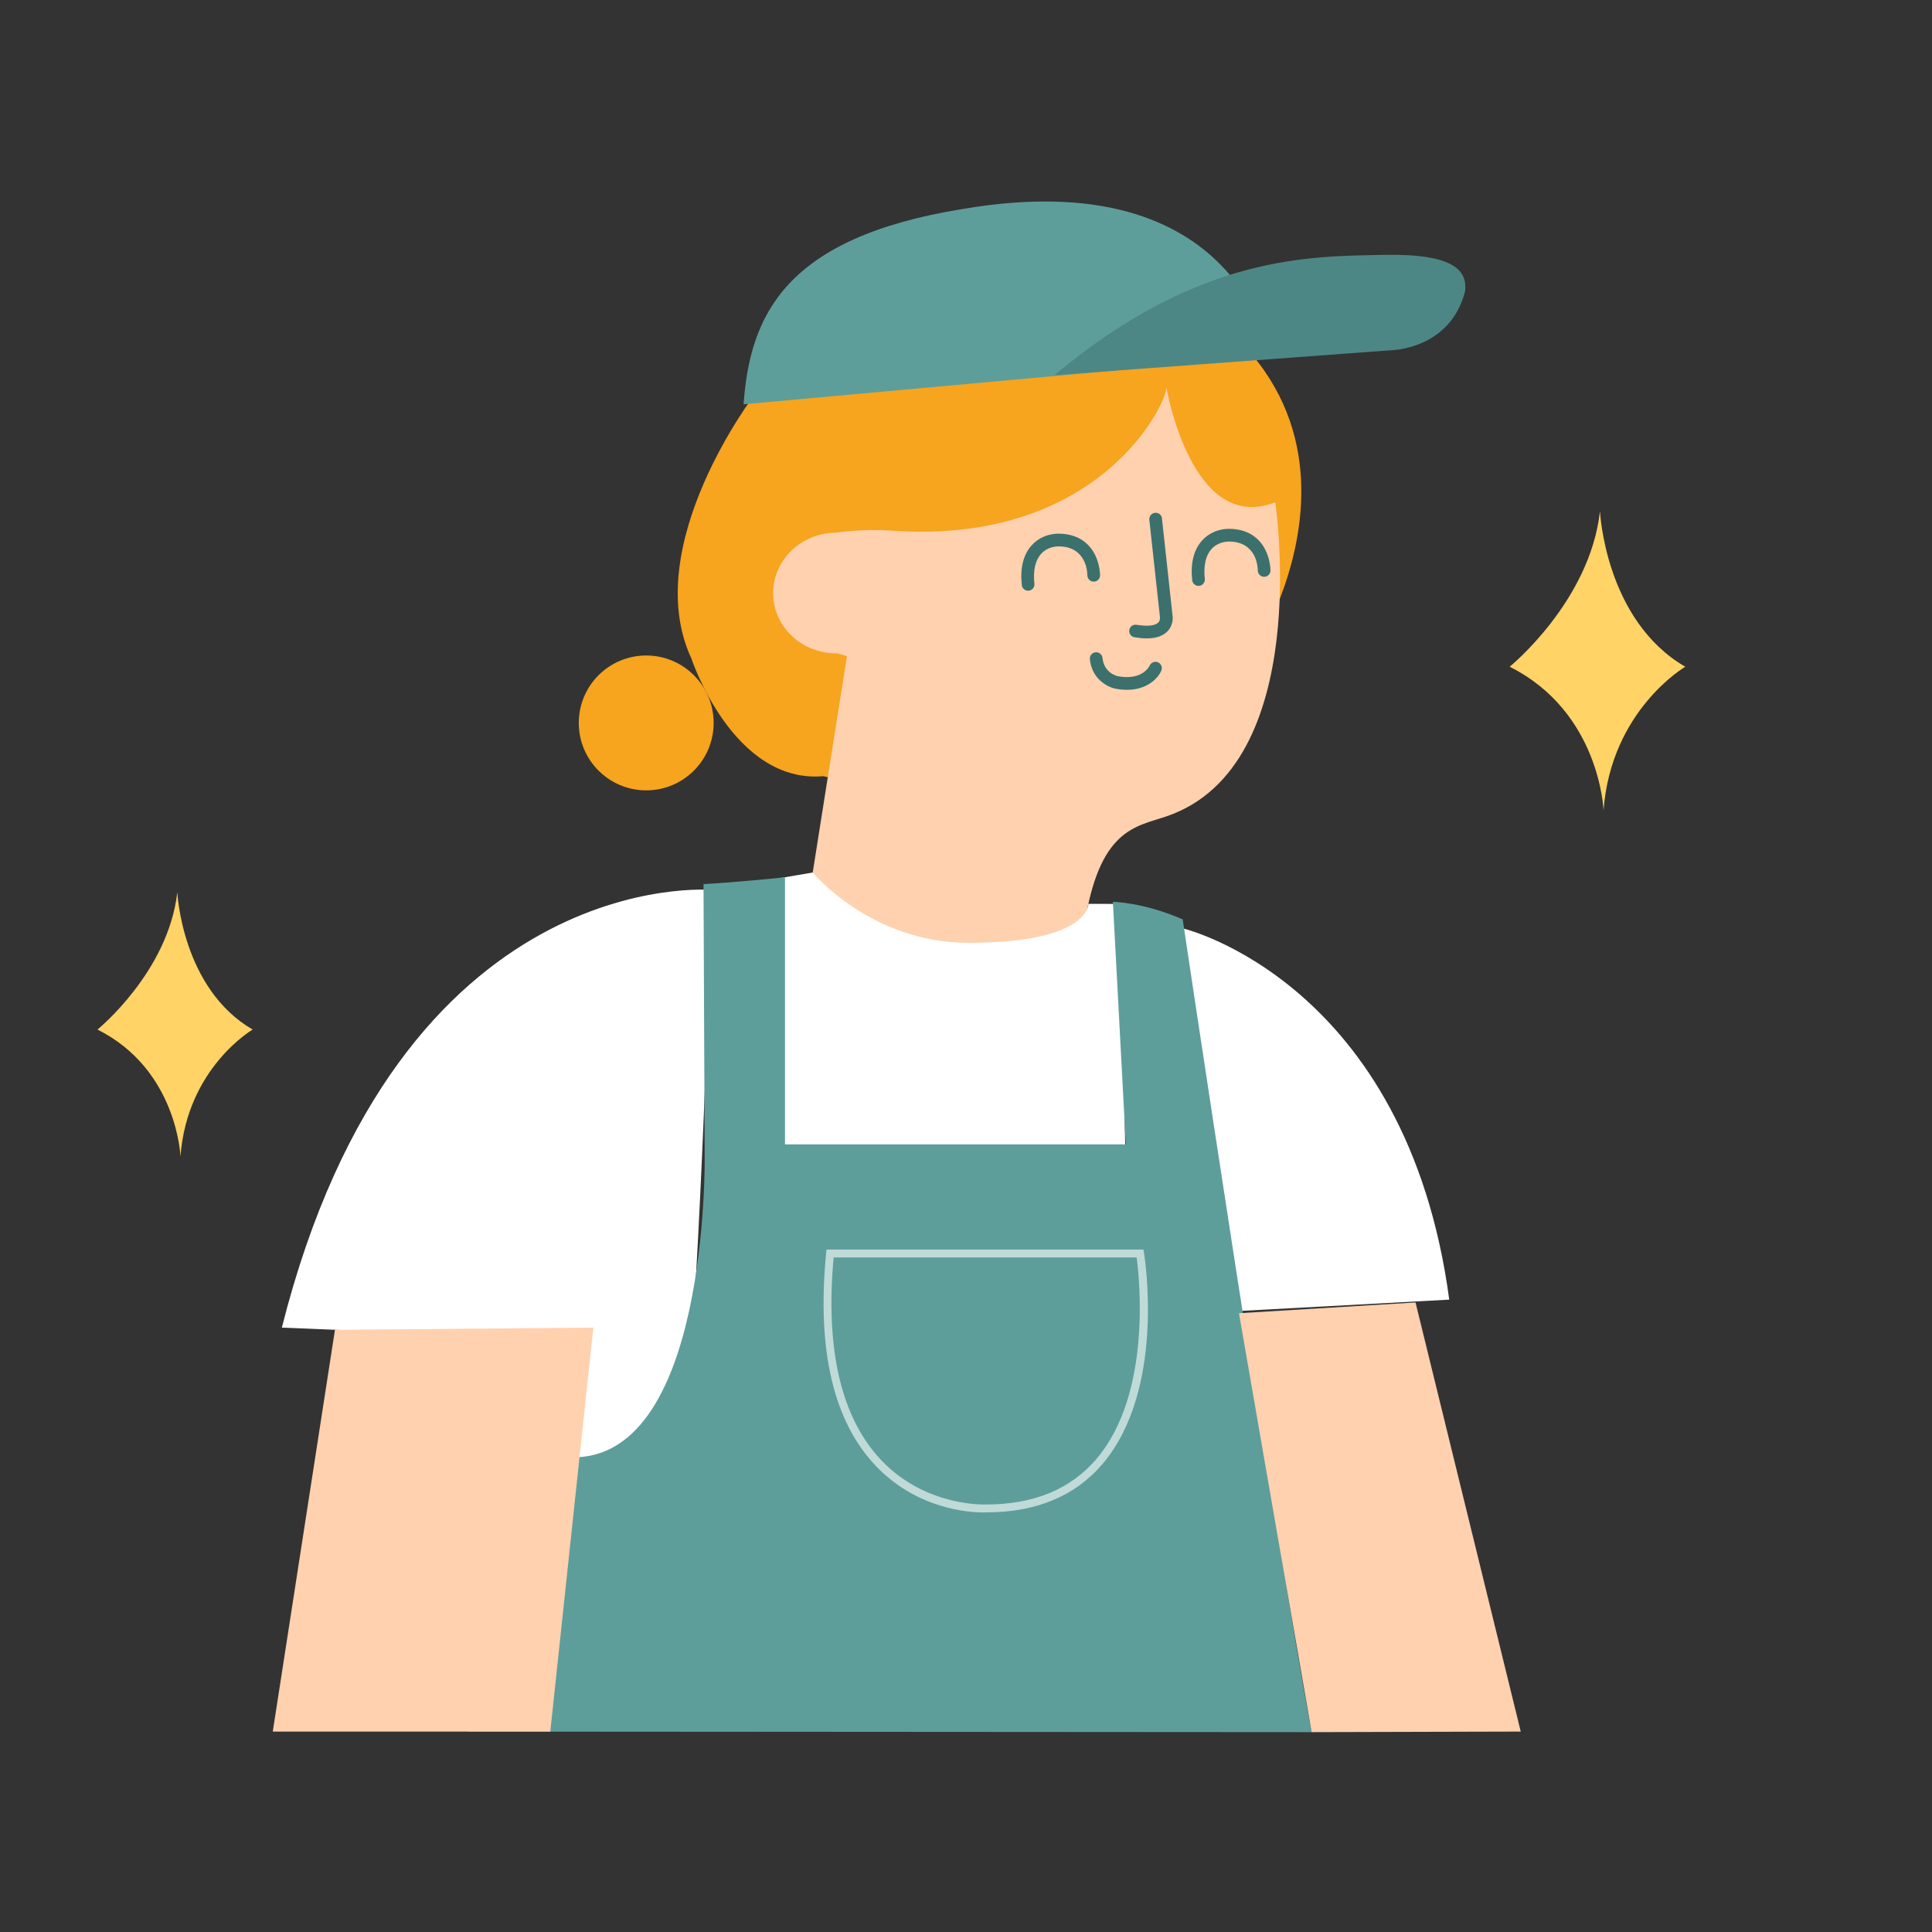 <?xml version="1.0" encoding="utf-8"?>
<!-- Generator: Adobe Illustrator 26.5.2, SVG Export Plug-In . SVG Version: 6.00 Build 0)  -->
<svg version="1.1" id="Capa_1" xmlns="http://www.w3.org/2000/svg" xmlns:xlink="http://www.w3.org/1999/xlink" x="0px" y="0px"
	 width="96px" height="96px" viewBox="0 0 96 96" enable-background="new 0 0 96 96" xml:space="preserve">
<rect x="0" y="0" width="96" height="96" fill="#333333" stroke="none"/>
<g>
	<g>
		<g>
			<g>
				<path fill="#F7A41E" d="M37.53,19.561c0,0-5.785,7.535-3.179,13.15c0,0,2.055,6.243,6.558,5.858c0,0,14.729,3.396,21.544-6.447
					c0,0,9.133-14.451-9.748-19.971C39.567,8.311,37.53,19.561,37.53,19.561z"/>
			</g>
		</g>
		<g>
			<g>
				<path fill="#FFFFFF" d="M58.828,46.146c0,0,11.072,2.665,13.184,18.432l-12.408,0.671"/>
			</g>
		</g>
		<g>
			<g>
				<path fill="#5D9E9B" d="M36.948,20.088l26.146-2.376c0,0-1.416-9.715-15.304-7.32c-8.765,1.426-10.526,5.259-10.842,9.698"/>
			</g>
		</g>
		<g>
			<g>
				<path fill="#4C8785" d="M72.8,14.477c0.113-0.996-0.482-1.87-3.971-1.814c-3.729,0.077-9.218-0.044-16.44,5.978l0,0
					l16.726-1.237C69.115,17.404,72.047,17.383,72.8,14.477z"/>
			</g>
		</g>
		<g>
			<g>
				<g>
					<path fill="#FFD1AE" d="M42.084,32.603C41.6,32.464,41.6,32.464,41.6,32.464c-1.73,0.029-3.156-1.29-3.183-2.945
						c-0.027-1.655,1.353-3.02,3.083-3.049c0,0,1.39-0.206,2.742-0.107c10.604,0.77,13.84-6.593,13.713-7.128
						c0,0,1.24,7.364,5.414,5.719l0,0c0,0,1.96,13.097-5.407,15.61c-1.538,0.525-3.372,0.602-4.099,5.546
						c0,0-7.255,3.877-13.542-2.359L42.084,32.603"/>
				</g>
			</g>
			<g>
				<g>
					<path fill="#FFD1AE" d="M41.576,27.623c0,0-2.088,0.446-1.706,2.433"/>
				</g>
			</g>
		</g>
		<g>
			<g>
				<path fill="#3B706D" d="M51.085,29.352c-0.159,0-0.296-0.12-0.313-0.282c-0.09-0.847,0.075-1.51,0.491-1.971
					c0.473-0.524,1.085-0.582,1.329-0.582c0.001,0,0.002,0,0.002,0c0.607,0.001,1.1,0.187,1.462,0.551
					c0.603,0.605,0.605,1.483,0.605,1.52c-0.001,0.174-0.142,0.313-0.315,0.313l0,0c-0.174,0-0.314-0.141-0.315-0.314
					c0-0.147-0.045-1.438-1.437-1.438c-0.001,0-0.001,0-0.002,0c-0.125,0-0.549,0.027-0.861,0.373
					c-0.29,0.323-0.402,0.821-0.332,1.482c0.019,0.173-0.107,0.328-0.28,0.347C51.106,29.351,51.095,29.352,51.085,29.352z"/>
			</g>
		</g>
		<g>
			<g>
				<path fill="#3B706D" d="M59.552,29.112c-0.159,0-0.296-0.12-0.313-0.282c-0.09-0.846,0.075-1.508,0.49-1.969
					c0.474-0.527,1.089-0.584,1.332-0.584c0.607,0.001,1.1,0.187,1.462,0.551c0.603,0.605,0.606,1.482,0.606,1.52
					c-0.001,0.174-0.142,0.313-0.315,0.313s-0.314-0.141-0.315-0.314c0-0.147-0.046-1.438-1.438-1.438
					c-0.123,0-0.551,0.026-0.863,0.374c-0.29,0.323-0.402,0.821-0.332,1.481c0.019,0.173-0.107,0.328-0.28,0.347
					C59.574,29.111,59.563,29.112,59.552,29.112z"/>
			</g>
		</g>
		<g>
			<g>
				<circle fill="#F7A41E" cx="32.11" cy="35.922" r="3.351"/>
			</g>
		</g>
		<g>
			<g>
				
					<rect x="23.331" y="70.914" transform="matrix(0.155 -0.988 0.988 0.155 -46.149 88.515)" fill="#4C8785" width="10.653" height="0.631"/>
			</g>
		</g>
		<g>
			<g>
				<path fill="#FFFFFF" d="M28.051,75.759c0,0,5.649,0.776,6.304-8.708s1.007-22.832,1.007-22.832s-15.527-1.367-21.357,21.749
					l15.142,0.628L28.051,75.759z"/>
			</g>
		</g>
		<g>
			<g>
				<path fill="#FFFFFF" d="M38.094,43.747l0.912,14.689h16.935l-0.268-13.521l-1.592-0.003c0,0,0.072,1.936-5.953,1.936
					c-4.866,0-7.744-3.494-7.744-3.494L38.094,43.747z"/>
			</g>
		</g>
		<g>
			<g>
				<path fill="#5D9E9B" d="M65.174,86.069c-1.769-9.357-6.407-40.386-6.407-40.386c-1.989-0.863-3.468-0.87-3.468-0.87l0.642,12.05
					H39.006V43.59c-2.339,0.247-4.049,0.342-4.049,0.342l0,0l0.058,13.449c0,0,0.262,15.669-6.964,15.013
					c0,0-4.794,8.651-4.794,13.647"/>
			</g>
		</g>
		<g>
			<g>
				<path fill="#C0DAD8" d="M48.854,75.152c-0.681,0-3.257-0.15-5.312-2.288c-2.125-2.211-2.963-5.776-2.491-10.597l0.017-0.176
					h15.749l0.027,0.164c0.045,0.275,1.073,6.8-2.058,10.486c-1.356,1.597-3.296,2.406-5.765,2.406
					C49.007,75.149,48.95,75.152,48.854,75.152z M41.423,62.482c-0.422,4.607,0.384,8.007,2.396,10.105
					c2.213,2.306,5.156,2.171,5.191,2.17c2.359,0,4.198-0.764,5.477-2.269c2.746-3.232,2.132-8.965,1.993-10.007L41.423,62.482
					L41.423,62.482z"/>
			</g>
		</g>
		<g>
			<g>
				<path fill="#3B706D" d="M56.974,31.721c-0.182,0-0.382-0.019-0.6-0.055c-0.172-0.028-0.288-0.19-0.259-0.362
					c0.027-0.172,0.181-0.285,0.362-0.259c0.531,0.089,0.923,0.048,1.078-0.111c0.109-0.111,0.082-0.273,0.081-0.28L57.11,25.83
					c-0.019-0.173,0.106-0.329,0.279-0.348c0.195-0.016,0.329,0.107,0.348,0.279l0.522,4.796c0.005,0.017,0.09,0.458-0.242,0.808
					C57.792,31.602,57.442,31.721,56.974,31.721z"/>
			</g>
		</g>
		<g>
			<g>
				<path fill="#3B706D" d="M55.999,34.277c-0.17,0-0.354-0.016-0.551-0.053c-0.402-0.072-1.192-0.473-1.293-1.466
					c-0.018-0.174,0.108-0.328,0.281-0.346c0.169-0.02,0.328,0.108,0.346,0.281c0.076,0.75,0.71,0.896,0.782,0.911
					c1.213,0.216,1.547-0.5,1.561-0.53c0.068-0.157,0.254-0.233,0.412-0.165c0.159,0.067,0.235,0.248,0.17,0.407
					C57.557,33.682,57.023,34.277,55.999,34.277z"/>
			</g>
		</g>
		<g>
			<g>
				<polygon fill="#FFD1AE" points="16.644,66.078 29.482,65.969 27.344,86.041 13.554,86.041 				"/>
			</g>
		</g>
		<g>
			<g>
				<polygon fill="#FFD1AE" points="61.564,65.253 70.337,64.719 75.565,86.041 65.174,86.069 				"/>
			</g>
		</g>
	</g>
	<g>
		<g>
			<g>
				<path fill="#FFD366" d="M75.014,33.13c0,0,3.99-3.242,4.488-7.73c0,0,0.247,5.414,4.239,7.73c0,0-3.687,2.147-4.061,7.134
					C79.68,40.264,79.502,35.374,75.014,33.13z"/>
			</g>
		</g>
		<g>
			<g>
				<path fill="#FFD366" d="M4.844,51.158c0,0,3.525-2.864,3.966-6.83c0,0,0.218,4.784,3.745,6.83c0,0-3.258,1.897-3.588,6.303
					C8.967,57.46,8.81,53.141,4.844,51.158z"/>
			</g>
		</g>
	</g>
</g>
</svg>
